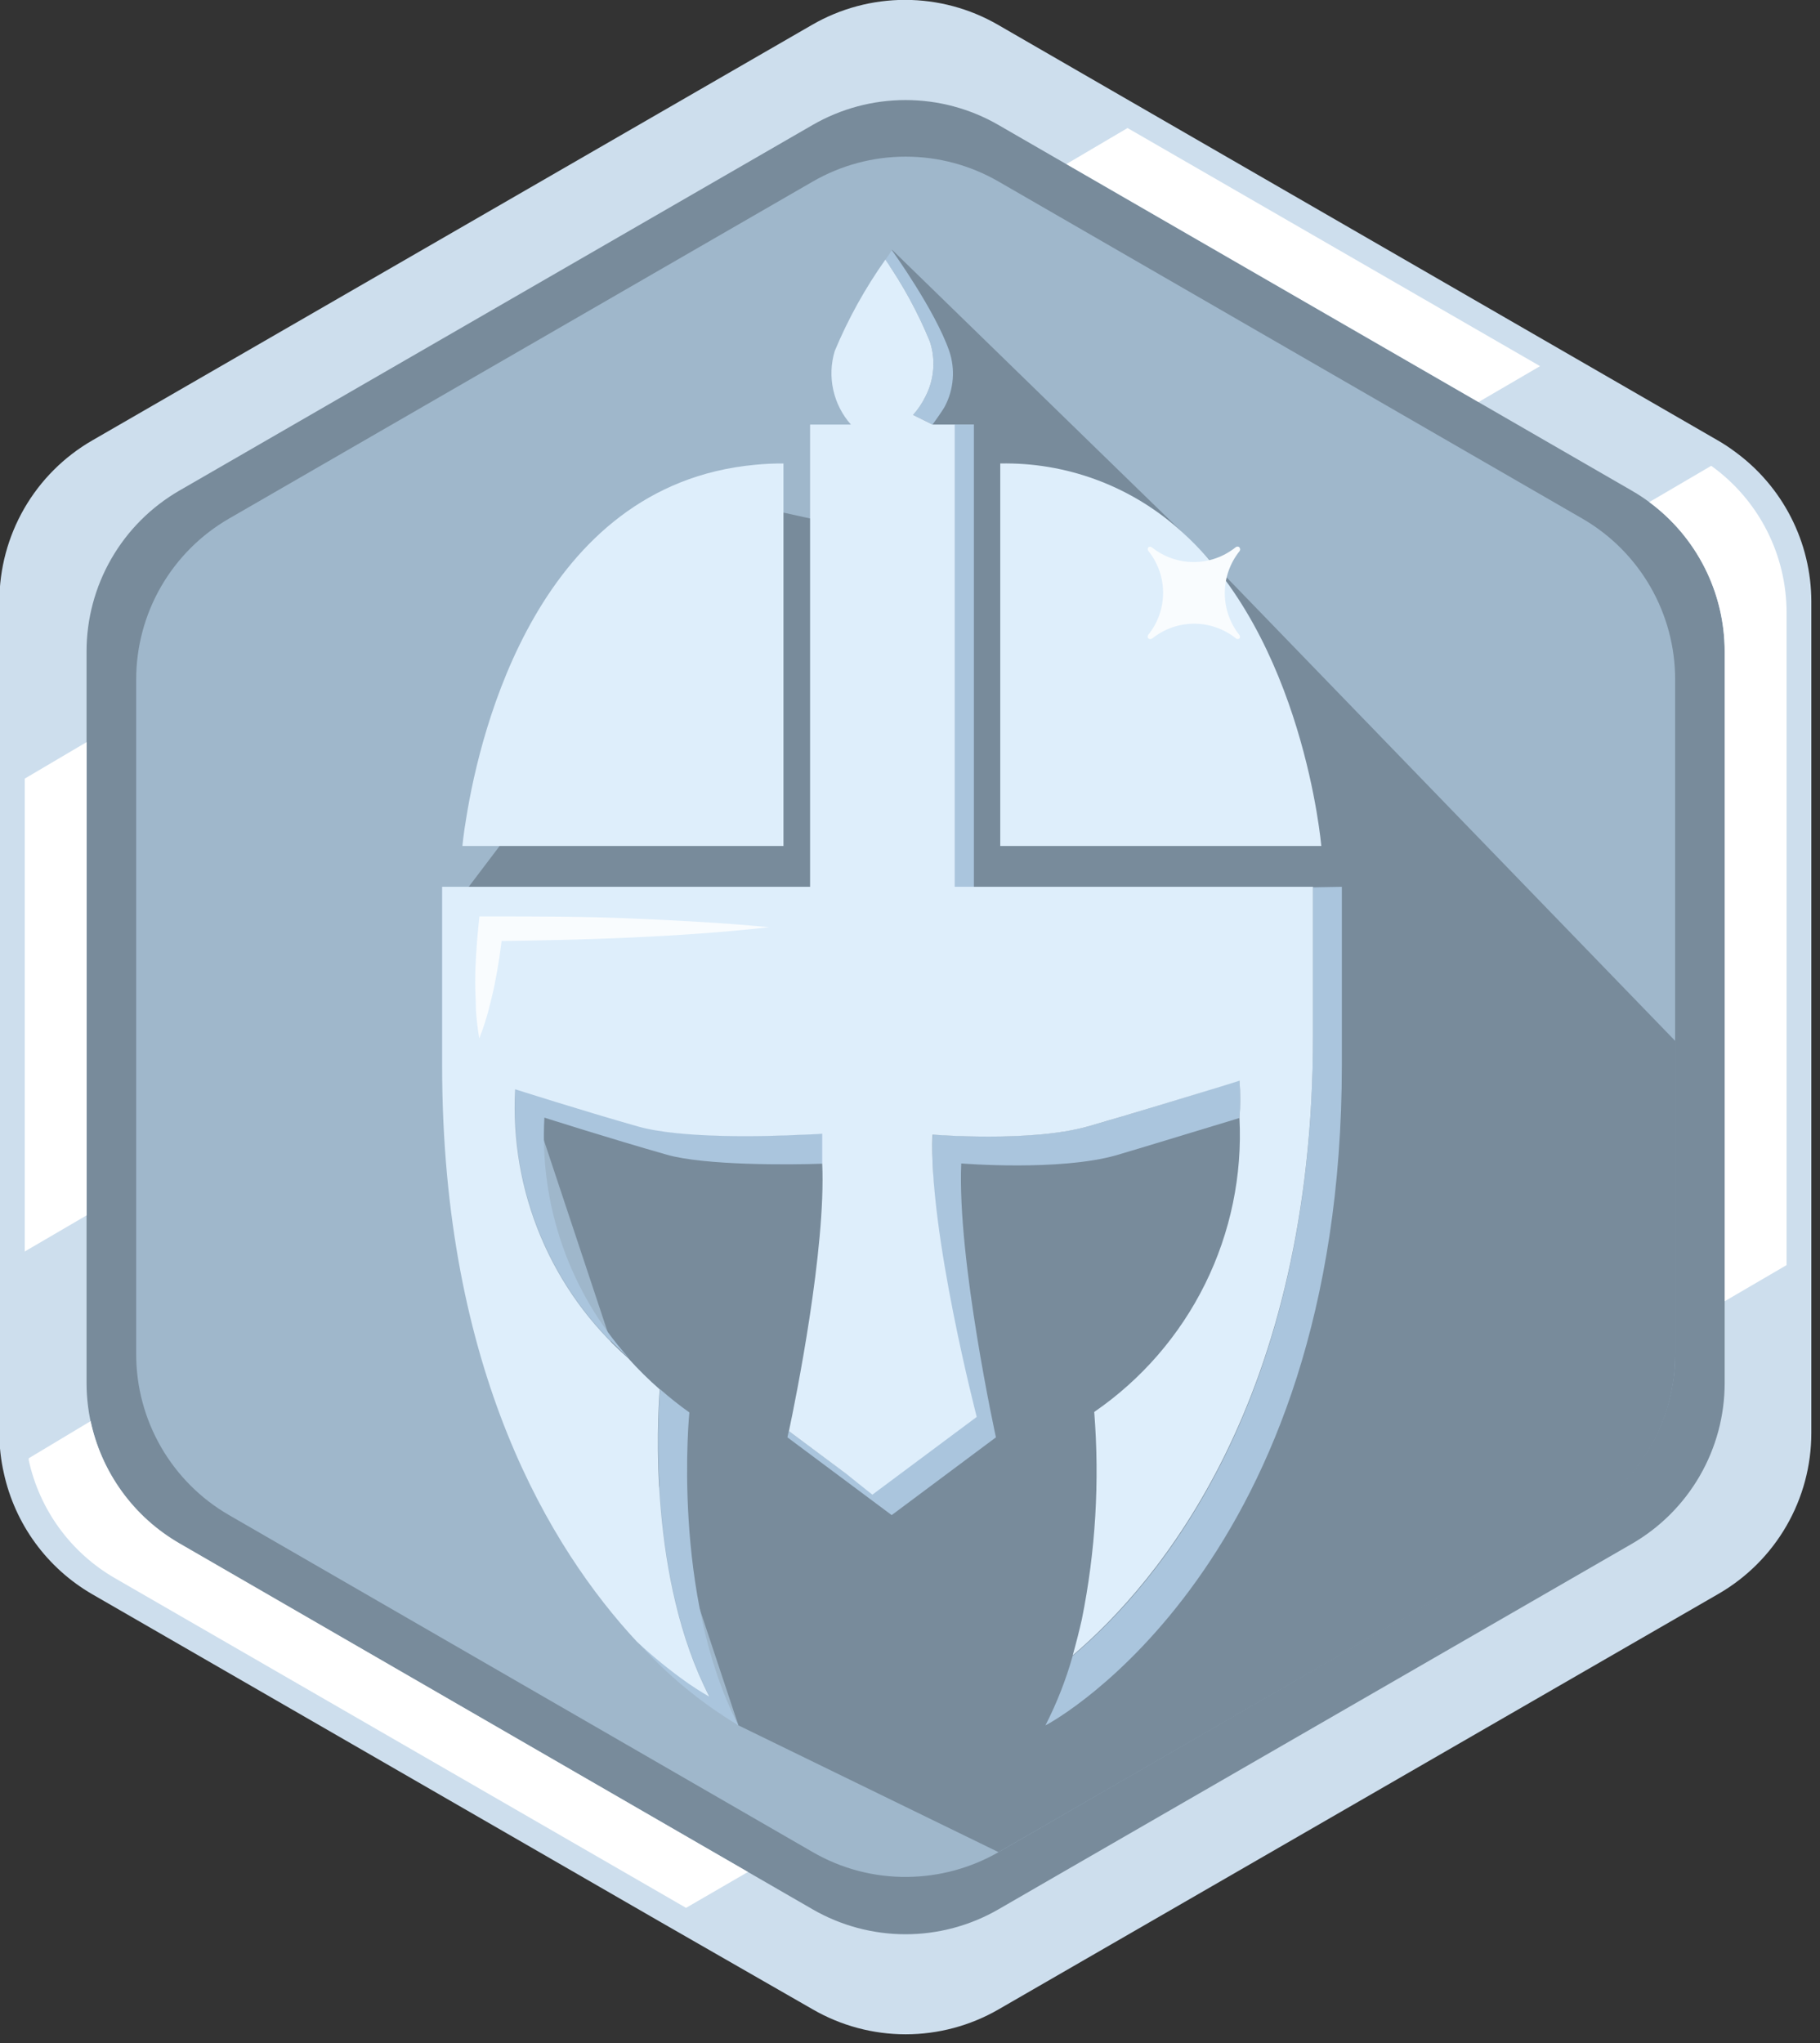<svg width="147" height="165" viewBox="0 0 147 165" fill="none" xmlns="http://www.w3.org/2000/svg">
<rect x="0" y="0" width="147" height="165" fill="#333333" stroke="none"/>
<g clip-path="url(#clip0_1152_5618)">
<path d="M146.3 48.57V115.72C146.302 118.355 145.61 120.943 144.293 123.225C142.976 125.508 141.082 127.403 138.8 128.72L80.65 162.28C78.37 163.597 75.783 164.29 73.15 164.29C70.517 164.29 67.93 163.597 65.65 162.28L53.45 155.28L7.45 128.75C5.646 127.706 4.079 126.296 2.849 124.612C1.62 122.929 0.755 121.007 0.31 118.97C0.069 117.917 -0.051 116.84 -0.05 115.76V48.57C-0.051 45.935 0.641 43.347 1.957 41.065C3.274 38.782 5.169 36.887 7.45 35.57L65.6 2C67.88 0.683 70.467 -0.01 73.1 -0.01C75.733 -0.01 78.32 0.683 80.6 2L93 9.16L126.33 28.4L138.75 35.57C139.214 35.836 139.661 36.13 140.09 36.45C142.008 37.837 143.571 39.658 144.65 41.765C145.729 43.871 146.295 46.203 146.3 48.57V48.57Z" fill="#CDDEED"/>
<path d="M139.3 52.62V111.68C139.302 114.315 138.61 116.903 137.293 119.185C135.976 121.468 134.082 123.363 131.8 124.68L86.11 151.04L80.64 154.2C78.36 155.517 75.773 156.21 73.14 156.21C70.507 156.21 67.921 155.517 65.64 154.2L14.49 124.67C12.209 123.353 10.314 121.458 8.997 119.175C7.681 116.893 6.989 114.305 6.99 111.67V52.62C6.989 49.985 7.681 47.397 8.997 45.115C10.314 42.832 12.209 40.937 14.49 39.62L65.64 10.09C67.921 8.774 70.507 8.08 73.14 8.08C75.773 8.08 78.36 8.774 80.64 10.09L131.79 39.62C134.074 40.936 135.97 42.831 137.289 45.113C138.607 47.395 139.301 49.984 139.3 52.62Z" fill="#788B9B"/>
<path d="M135.3 54.88V109.33C135.302 111.965 134.609 114.553 133.293 116.835C131.976 119.118 130.082 121.013 127.8 122.33L80.65 149.58C78.411 150.864 75.881 151.553 73.3 151.58C70.616 151.614 67.973 150.923 65.65 149.58L18.5 122.36C16.218 121.043 14.324 119.148 13.007 116.865C11.691 114.583 10.998 111.995 11 109.36V54.88C10.998 52.245 11.691 49.657 13.007 47.375C14.324 45.092 16.218 43.197 18.5 41.88L65.65 14.66C67.93 13.344 70.517 12.65 73.15 12.65C75.783 12.65 78.37 13.344 80.65 14.66L127.8 41.88C130.082 43.197 131.976 45.092 133.293 47.375C134.609 49.657 135.302 52.245 135.3 54.88V54.88Z" fill="#9FB7CB"/>
<path d="M124.39 29.57L119.42 32.47L86.13 13.25L91.07 10.34L92.51 11.17L124.39 29.57Z" fill="white"/>
<path d="M7 59.93V98.15L2 101.07V62.88L7 59.93Z" fill="white"/>
<path d="M144.3 49.49V102.17L139.3 105.09V52.62C139.3 50.272 138.75 47.956 137.692 45.86C136.634 43.764 135.099 41.945 133.21 40.55L138.21 37.62L138.34 37.71C140.189 39.067 141.693 40.841 142.729 42.887C143.764 44.934 144.303 47.196 144.3 49.49V49.49Z" fill="white"/>
<path d="M60.41 151.18L55.41 154.08L53.96 153.24L9.26 127.44C7.505 126.423 5.982 125.051 4.787 123.412C3.592 121.772 2.752 119.902 2.32 117.92V117.77L7.32 114.77C7.757 116.823 8.621 118.761 9.854 120.46C11.087 122.158 12.663 123.579 14.48 124.63L60.41 151.18Z" fill="white"/>
<path d="M59.64 139.34L37.35 72.29L53.11 51.47L63.29 41.4L71.52 43.22V34.22L70.89 28.32L72.05 20.17L96.41 43.88L135.3 84.06V109.39C135.301 112.025 134.609 114.613 133.292 116.895C131.976 119.178 130.081 121.073 127.8 122.39L80.65 149.58" fill="#788B9B"/>
<path d="M108.38 71.62V85.99C108.38 126.15 85.18 138.99 84.44 139.34C85.356 137.547 86.093 135.668 86.64 133.73C93.64 127.82 106.05 113.08 106.05 83.66V71.66L108.38 71.62Z" fill="#AAC5DD"/>
<path d="M100.11 90.29C98.11 90.89 92.9 92.49 90.19 93.29C85.57 94.61 77.64 93.96 77.64 93.96C77.3 101.73 80.44 116.08 80.44 116.08L72.02 122.36L63.6 116.08L63.71 115.57L69.71 120.03L78.14 113.75C78.14 113.75 75 99.39 75.34 91.62C75.34 91.62 83.26 92.27 87.89 90.96C92.52 89.65 100.11 87.24 100.11 87.24C100.196 88.255 100.196 89.275 100.11 90.29V90.29Z" fill="#AAC5DD"/>
<path d="M66.44 93.98C63.73 94.08 56.91 94.12 53.88 93.26C49.24 91.94 43.97 90.26 43.97 90.26C43.774 93.778 44.273 97.3 45.438 100.625C46.603 103.951 48.411 107.014 50.76 109.64C47.694 106.949 45.281 103.596 43.701 99.835C42.121 96.074 41.416 92.003 41.64 87.93C41.64 87.93 46.91 89.59 51.54 90.93C56.17 92.27 66.44 91.52 66.44 91.52C66.47 92.28 66.47 93.11 66.44 93.98Z" fill="#AAC5DD"/>
<path d="M59.64 139.34C56.579 137.501 53.814 135.208 51.44 132.54C53.218 134.249 55.188 135.745 57.31 137C52.43 127.54 53.12 114.73 53.31 112.19C54.068 112.857 54.858 113.485 55.68 114.07C55.68 114.07 54.2 128.77 59.64 139.34Z" fill="#AAC5DD"/>
<path d="M78.66 34.28H77.08V71.62H78.66V34.28Z" fill="#AAC5DD"/>
<path d="M76.32 32.81C76.19 33.07 75.47 34.09 75.32 34.29L73.75 33.51C74.149 33.061 74.486 32.56 74.75 32.02C75.102 31.339 75.315 30.595 75.375 29.83C75.435 29.066 75.341 28.297 75.1 27.57C74.143 25.248 72.94 23.035 71.51 20.97C71.557 20.916 71.6 20.86 71.64 20.8C71.89 20.42 72.04 20.21 72.04 20.21C72.04 20.21 75.52 25.04 76.67 28.35C76.916 29.078 77.012 29.849 76.951 30.616C76.891 31.382 76.676 32.129 76.32 32.81V32.81Z" fill="#AAC5DD"/>
<path d="M106.05 71.62V83.62C106.05 113.04 93.59 127.78 86.64 133.69C86.92 132.69 87.16 131.75 87.38 130.78C88.49 125.27 88.826 119.633 88.38 114.03C92.201 111.403 95.286 107.841 97.339 103.683C99.393 99.525 100.347 94.911 100.11 90.28V90.28C100.195 89.282 100.195 88.278 100.11 87.28L98.61 87.75C96.17 88.49 91.24 90.01 87.87 90.97C83.24 92.28 75.32 91.63 75.32 91.63C74.98 99.4 78.89 114.43 78.89 114.43L70.46 120.71L68.39 119.06L63.72 115.58C64.28 112.95 66.72 100.86 66.41 93.97C66.41 93.11 66.41 92.31 66.41 91.56C66.41 91.56 65.81 91.61 64.84 91.64C61.84 91.79 55.03 91.97 51.51 90.97C46.88 89.65 41.61 87.97 41.61 87.97C41.386 92.043 42.09 96.114 43.67 99.875C45.25 103.636 47.664 106.989 50.73 109.68C51.531 110.575 52.386 111.42 53.29 112.21C53.09 114.75 52.4 127.56 57.29 137.02C57.18 136.96 56.55 136.61 55.56 135.93C54.103 134.905 52.72 133.779 51.42 132.56V132.56C44.48 125.08 35.71 110.74 35.71 86.03V71.62H65.43V34.29H68.73C68.023 33.494 67.531 32.53 67.302 31.49C67.073 30.451 67.113 29.37 67.42 28.35C68.506 25.746 69.877 23.271 71.51 20.97C72.94 23.035 74.144 25.248 75.1 27.57C75.342 28.297 75.435 29.066 75.375 29.83C75.315 30.595 75.103 31.339 74.75 32.02C74.486 32.56 74.15 33.061 73.75 33.51L75.32 34.29H77.11V71.62H106.11H106.05Z" fill="#DEEEFB"/>
<path d="M106.72 68.32H80.79V37.43C86.045 37.327 91.15 39.184 95.11 42.64C105.29 51.44 106.72 68.32 106.72 68.32Z" fill="#DEEEFB"/>
<path d="M63.28 37.43V68.32H37.35C37.35 68.32 37.42 67.44 37.67 65.99C38.78 59.1 43.49 39.18 60.95 37.54C61.724 37.462 62.502 37.425 63.28 37.43V37.43Z" fill="#DEEEFB"/>
<path d="M62.11 74.88C58.36 75.31 54.61 75.55 50.86 75.72C47.11 75.89 43.36 75.96 39.61 76.01L40.61 75.11C40.464 76.587 40.244 78.055 39.95 79.51C39.8 80.24 39.62 80.97 39.43 81.69C39.232 82.427 38.992 83.151 38.71 83.86C38.582 83.108 38.492 82.351 38.44 81.59C38.44 80.84 38.38 80.1 38.38 79.35C38.38 77.86 38.49 76.35 38.63 74.91L38.72 74.01H39.62C43.37 74.01 47.12 74.01 50.87 74.17C54.62 74.33 58.34 74.52 62.11 74.88Z" fill="#F9FCFE"/>
<path fill-rule="evenodd" clip-rule="evenodd" d="M100.11 44.2C100.067 44.163 100.012 44.143 99.955 44.143C99.898 44.143 99.843 44.163 99.8 44.2C98.84 44.97 97.646 45.39 96.415 45.39C95.184 45.39 93.99 44.97 93.03 44.2C92.99 44.169 92.941 44.153 92.89 44.153C92.839 44.153 92.79 44.169 92.75 44.2V44.2C92.718 44.242 92.701 44.293 92.701 44.345C92.701 44.397 92.718 44.448 92.75 44.49C93.522 45.449 93.943 46.644 93.943 47.875C93.943 49.106 93.522 50.301 92.75 51.26C92.716 51.303 92.697 51.355 92.697 51.41C92.697 51.465 92.716 51.517 92.75 51.56V51.56C92.796 51.596 92.852 51.615 92.91 51.615C92.968 51.615 93.024 51.596 93.07 51.56C94.028 50.791 95.221 50.371 96.45 50.371C97.679 50.371 98.871 50.791 99.83 51.56V51.56C99.87 51.591 99.919 51.608 99.97 51.608C100.021 51.608 100.07 51.591 100.11 51.56V51.56C100.138 51.521 100.154 51.474 100.154 51.425C100.154 51.377 100.138 51.329 100.11 51.29C99.343 50.328 98.926 49.135 98.926 47.905C98.926 46.675 99.343 45.482 100.11 44.52C100.146 44.478 100.166 44.425 100.166 44.37C100.166 44.315 100.146 44.262 100.11 44.22V44.2Z" fill="#F9FCFE"/>
</g>
<defs>
<clipPath id="clip0_1152_5618">
<rect width="146.3" height="164.29" fill="white"/>
</clipPath>
</defs>
</svg>
